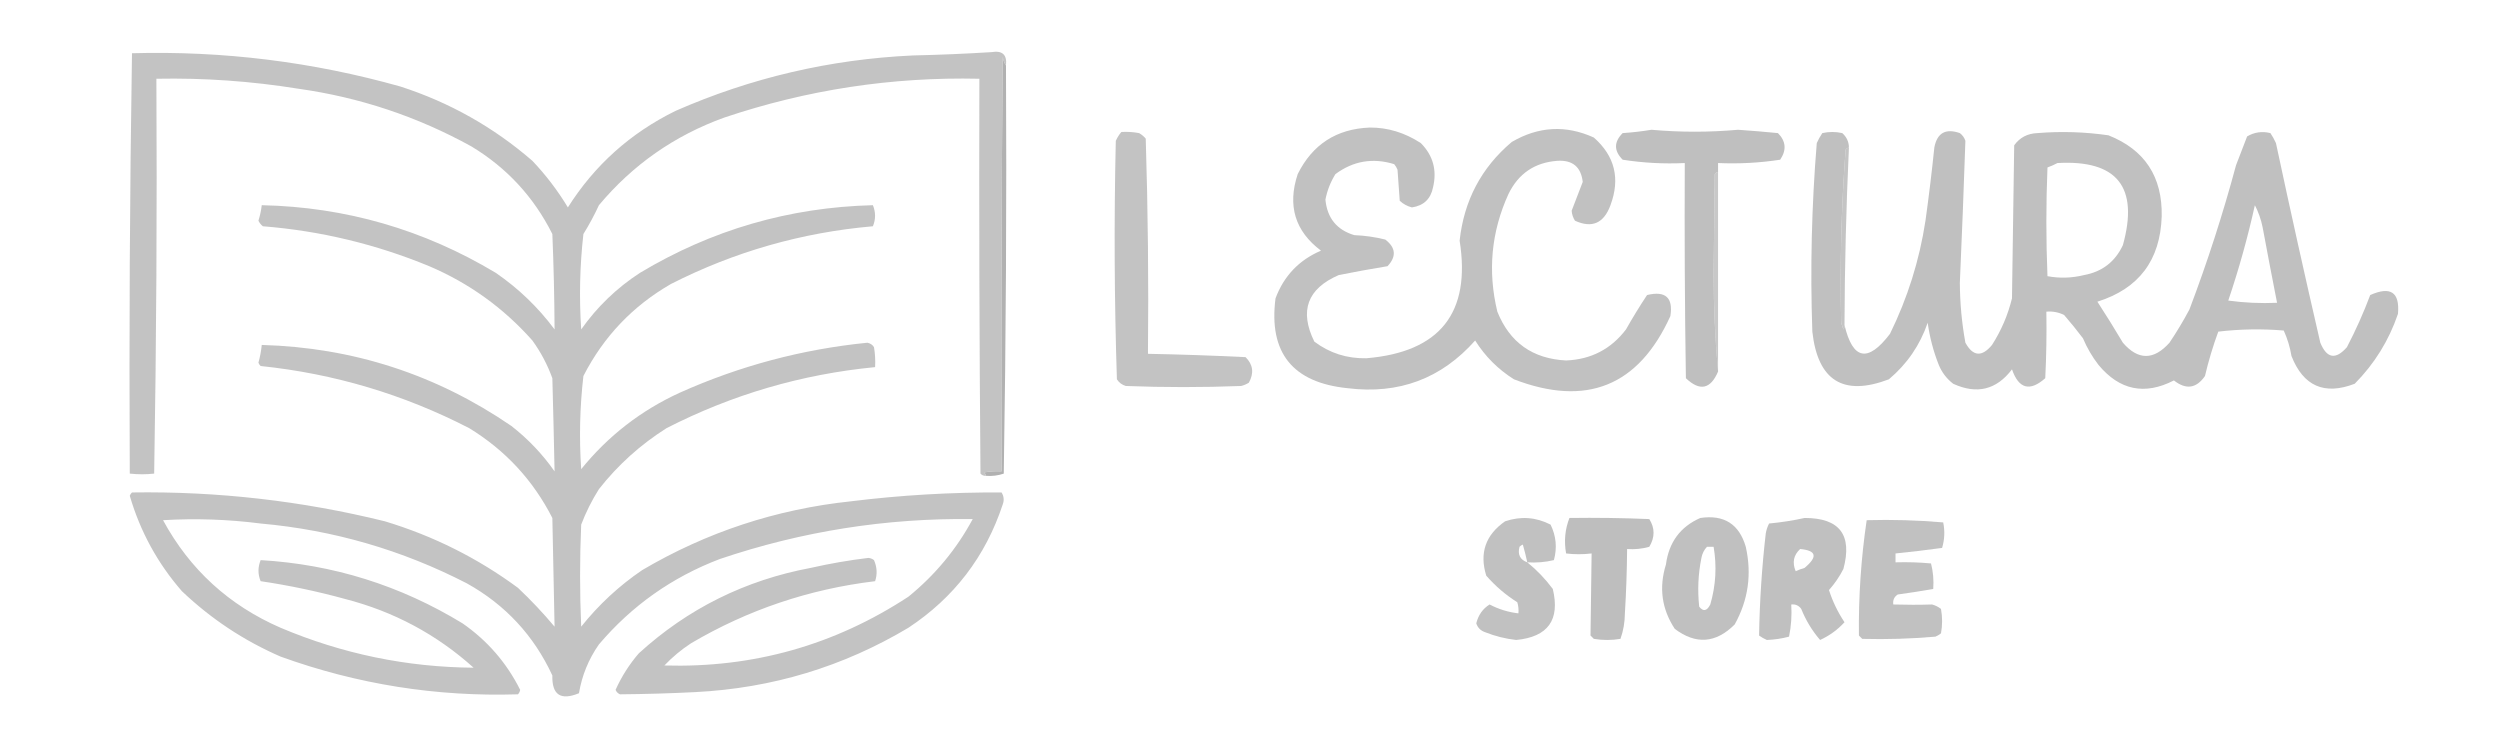 <?xml version="1.0" encoding="UTF-8"?>
<!DOCTYPE svg PUBLIC "-//W3C//DTD SVG 1.1//EN" "http://www.w3.org/Graphics/SVG/1.1/DTD/svg11.dtd">
<svg xmlns="http://www.w3.org/2000/svg" version="1.1" width="1127px" height="340px" style="shape-rendering:geometricPrecision; text-rendering:geometricPrecision; image-rendering:optimizeQuality; fill-rule:evenodd; clip-rule:evenodd" xmlns:xlink="http://www.w3.org/1999/xlink">
<g><path style="opacity:0.944" fill="#bfbfbf" d="M 453.5,29.5 C 452.71,28.392 452.21,27.058 452,25.5C 451.5,87.832 451.333,150.166 451.5,212.5C 448.813,212.336 446.146,212.503 443.5,213C 444.056,213.383 444.389,213.883 444.5,214.5C 443.504,214.586 442.671,214.252 442,213.5C 441.5,154.168 441.333,94.834 441.5,35.5C 402.139,34.616 363.806,40.449 326.5,53C 304.068,61.111 285.235,74.278 270,92.5C 267.921,96.993 265.588,101.326 263,105.5C 261.385,119.765 261.052,134.098 262,148.5C 269.21,138.29 278.043,129.79 288.5,123C 320.834,103.61 355.834,93.444 393.5,92.5C 394.799,95.699 394.799,98.865 393.5,102C 361.433,104.803 331.099,113.469 302.5,128C 285.258,137.91 272.091,151.743 263,169.5C 261.386,183.431 261.053,197.431 262,211.5C 274.135,196.516 288.968,185.016 306.5,177C 333.414,164.948 361.581,157.448 391,154.5C 392.326,154.755 393.326,155.422 394,156.5C 394.498,159.482 394.665,162.482 394.5,165.5C 361.375,168.71 330.042,177.877 300.5,193C 288.737,200.431 278.571,209.597 270,220.5C 266.785,225.596 264.119,230.929 262,236.5C 261.333,251.833 261.333,267.167 262,282.5C 269.912,272.586 279.078,264.086 289.5,257C 318.531,239.904 349.864,229.571 383.5,226C 406.094,223.21 428.76,221.877 451.5,222C 452.576,223.726 452.743,225.559 452,227.5C 444.246,250.919 430.08,269.419 409.5,283C 380.059,300.57 348.059,310.237 313.5,312C 302.154,312.574 290.821,312.907 279.5,313C 278.572,312.612 277.905,311.945 277.5,311C 280.195,304.975 283.695,299.475 288,294.5C 310.056,274.389 335.889,261.556 365.5,256C 374.095,254.048 382.761,252.548 391.5,251.5C 392.442,251.608 393.275,251.941 394,252.5C 395.383,255.688 395.549,258.854 394.5,262C 364.79,265.57 337.123,274.903 311.5,290C 307.131,292.857 303.131,296.19 299.5,300C 339.514,301.166 376.181,290.833 409.5,269C 421.541,259.221 431.208,247.554 438.5,234C 399.463,233.506 361.463,239.506 324.5,252C 302.978,260.204 284.812,273.038 270,290.5C 265.339,297.155 262.339,304.488 261,312.5C 252.768,315.913 248.768,313.247 249,304.5C 240.662,286.496 227.829,272.662 210.5,263C 181.309,247.95 150.309,238.95 117.5,236C 102.857,234.12 88.19,233.62 73.5,234.5C 85.531,256.692 103.198,272.859 126.5,283C 154.353,294.77 183.353,300.77 213.5,301C 196.807,285.983 177.473,275.65 155.5,270C 142.991,266.565 130.324,263.898 117.5,262C 116.201,258.865 116.201,255.699 117.5,252.5C 150.139,254.414 180.472,263.914 208.5,281C 219.73,288.802 228.396,298.802 234.5,311C 234.355,311.772 234.022,312.439 233.5,313C 196.735,314.15 161.068,308.483 126.5,296C 109.931,288.798 95.098,278.965 82,266.5C 71.047,253.931 63.213,239.597 58.5,223.5C 58.709,222.914 59.043,222.414 59.5,222C 98.055,221.432 136.055,225.765 173.5,235C 195.324,241.592 215.324,251.592 233.5,265C 239.366,270.531 244.866,276.365 250,282.5C 249.697,266.245 249.363,249.912 249,233.5C 240.316,216.482 227.816,202.982 211.5,193C 181.965,177.781 150.632,168.448 117.5,165C 117.043,164.586 116.709,164.086 116.5,163.5C 117.23,160.891 117.73,158.224 118,155.5C 159.113,156.649 196.613,168.816 230.5,192C 238.068,197.899 244.568,204.732 250,212.5C 249.719,198.553 249.386,184.553 249,170.5C 246.779,164.39 243.779,158.723 240,153.5C 227.013,138.846 211.513,127.68 193.5,120C 169.449,110.071 144.449,104.071 118.5,102C 117.643,101.311 116.977,100.478 116.5,99.5C 117.213,97.224 117.713,94.891 118,92.5C 155.788,93.315 190.955,103.482 223.5,123C 233.75,130.039 242.583,138.539 250,148.5C 249.931,134.318 249.598,119.985 249,105.5C 240.625,88.793 228.459,75.627 212.5,66C 188.118,52.539 162.118,43.873 134.5,40C 113.299,36.58 91.965,35.08 70.5,35.5C 70.833,94.837 70.5,154.17 69.5,213.5C 65.924,213.907 62.258,213.907 58.5,213.5C 58.169,150.262 58.502,87.095 59.5,24C 100.596,22.863 140.929,27.863 180.5,39C 202.652,46.157 222.485,57.323 240,72.5C 246.101,78.931 251.434,85.931 256,93.5C 268.007,74.5 284.174,60 304.5,50C 338.54,35.056 374.206,26.723 411.5,25C 423.347,24.736 435.18,24.236 447,23.5C 451.87,22.673 454.036,24.673 453.5,29.5 Z"/></g>
<g><path style="opacity:1" fill="#b1b1b1" d="M 453.5,29.5 C 453.833,90.837 453.5,152.17 452.5,213.5C 449.916,214.393 447.249,214.726 444.5,214.5C 444.389,213.883 444.056,213.383 443.5,213C 446.146,212.503 448.813,212.336 451.5,212.5C 451.333,150.166 451.5,87.832 452,25.5C 452.21,27.058 452.71,28.392 453.5,29.5 Z"/></g>
<g><path style="opacity:0.953" fill="#bebebe" d="M 617.5,57.5 C 625.586,57.452 633.253,59.785 640.5,64.5C 646.033,70.08 647.866,76.746 646,84.5C 644.959,89.707 641.792,92.707 636.5,93.5C 634.386,92.966 632.552,91.966 631,90.5C 630.667,85.833 630.333,81.167 630,76.5C 629.626,75.584 629.126,74.75 628.5,74C 618.866,71.036 610.032,72.536 602,78.5C 599.783,82.094 598.283,85.927 597.5,90C 598.303,98.305 602.636,103.638 610.5,106C 615.251,106.189 619.917,106.855 624.5,108C 629.247,111.648 629.58,115.648 625.5,120C 618.179,121.202 610.845,122.535 603.5,124C 589.342,130.14 585.675,140.14 592.5,154C 599.399,159.188 607.232,161.688 616,161.5C 649.162,158.698 663.162,141.031 658,108.5C 659.957,90.413 667.79,75.58 681.5,64C 693.578,56.943 705.911,56.276 718.5,62C 727.974,70.35 730.474,80.516 726,92.5C 723.013,100.668 717.679,103.001 710,99.5C 709.125,98.127 708.625,96.627 708.5,95C 710.167,90.667 711.833,86.333 713.5,82C 712.711,75.215 708.878,72.049 702,72.5C 691.813,73.264 684.48,78.264 680,87.5C 672.251,104.531 670.584,122.198 675,140.5C 680.586,154.407 690.92,161.74 706,162.5C 717.254,162.041 726.254,157.374 733,148.5C 735.982,143.22 739.149,138.053 742.5,133C 750.827,130.997 754.327,134.164 753,142.5C 738.672,174.065 715.172,183.565 682.5,171C 675.333,166.5 669.5,160.667 665,153.5C 649.759,170.697 630.592,177.864 607.5,175C 582.687,172.485 571.854,158.985 575,134.5C 578.771,124.396 585.604,117.229 595.5,113C 583.795,104.207 580.295,92.707 585,78.5C 591.672,65.08 602.505,58.08 617.5,57.5 Z"/></g>
<g><path style="opacity:0.958" fill="#bebebe" d="M 833.5,66.5 C 832.883,66.611 832.383,66.944 832,67.5C 830.057,93.471 829.39,119.471 830,145.5C 830.333,146.5 830.667,147.5 831,148.5C 831.464,147.906 831.631,147.239 831.5,146.5C 835.217,162.262 842.05,163.595 852,150.5C 859.946,134.327 865.28,117.327 868,99.5C 869.531,88.524 870.864,77.524 872,66.5C 873.239,59.928 877.073,57.762 883.5,60C 884.701,60.903 885.535,62.069 886,63.5C 885.278,84.818 884.445,106.151 883.5,127.5C 883.541,136.578 884.374,145.578 886,154.5C 889.427,160.714 893.427,161.048 898,155.5C 902.163,149.015 905.163,142.015 907,134.5C 907.333,111.5 907.667,88.5 908,65.5C 910.521,61.987 914.021,60.154 918.5,60C 929.217,59.125 939.884,59.459 950.5,61C 966.844,67.486 974.844,79.653 974.5,97.5C 973.869,117.305 964.202,130.139 945.5,136C 949.459,142.083 953.292,148.249 957,154.5C 963.877,162.448 970.877,162.448 978,154.5C 981.252,149.666 984.252,144.666 987,139.5C 995.076,118.2 1002.08,96.533 1008,74.5C 1009.65,70.211 1011.32,65.878 1013,61.5C 1016.26,59.572 1019.76,59.072 1023.5,60C 1024.46,61.419 1025.29,62.919 1026,64.5C 1032.42,94.584 1039.08,124.583 1046,154.5C 1048.93,161.618 1052.93,162.285 1058,156.5C 1061.98,148.863 1065.48,141.029 1068.5,133C 1077.72,128.912 1081.88,131.746 1081,141.5C 1076.92,153.494 1070.42,163.994 1061.5,173C 1047.84,178.254 1038.34,174.087 1033,160.5C 1032.33,156.475 1031.17,152.641 1029.5,149C 1019.59,148.182 1009.76,148.349 1000,149.5C 997.595,156.047 995.595,162.714 994,169.5C 990.127,175.129 985.461,175.796 980,171.5C 966.842,178.268 955.509,175.935 946,164.5C 943.148,160.796 940.815,156.796 939,152.5C 936.287,148.908 933.453,145.408 930.5,142C 927.986,140.748 925.32,140.248 922.5,140.5C 922.666,150.506 922.5,160.506 922,170.5C 915.045,176.641 910.045,175.308 907,166.5C 900.02,175.732 891.187,177.898 880.5,173C 877.567,170.736 875.4,167.902 874,164.5C 871.573,158.368 869.907,152.034 869,145.5C 865.525,155.617 859.691,164.117 851.5,171C 830.953,178.797 819.453,171.63 817,149.5C 816.013,121.126 816.679,92.792 819,64.5C 819.707,62.919 820.54,61.419 821.5,60C 824.5,59.333 827.5,59.333 830.5,60C 832.451,61.734 833.451,63.901 833.5,66.5 Z M 927.5,73.5 C 954.43,71.987 964.264,84.321 957,110.5C 953.503,117.993 947.67,122.493 939.5,124C 933.959,125.363 928.459,125.529 923,124.5C 922.333,108.167 922.333,91.833 923,75.5C 924.622,74.901 926.122,74.234 927.5,73.5 Z M 1016.5,92.5 C 1018.09,95.557 1019.26,98.89 1020,102.5C 1022.11,113.869 1024.27,125.202 1026.5,136.5C 1019.14,136.831 1011.8,136.497 1004.5,135.5C 1009.28,121.357 1013.28,107.024 1016.5,92.5 Z"/></g>
<g><path style="opacity:0.923" fill="#bfbfbf" d="M 505.5,59.5 C 508.187,59.336 510.854,59.503 513.5,60C 514.646,60.645 515.646,61.478 516.5,62.5C 517.5,94.826 517.833,127.16 517.5,159.5C 532.172,159.778 546.839,160.278 561.5,161C 564.88,164.331 565.38,168.164 563,172.5C 561.933,173.191 560.766,173.691 559.5,174C 542.167,174.667 524.833,174.667 507.5,174C 505.777,173.477 504.444,172.477 503.5,171C 502.343,135.196 502.176,99.363 503,63.5C 503.662,62.016 504.496,60.683 505.5,59.5 Z"/></g>
<g><path style="opacity:0.98" fill="#bebebe" d="M 774.5,77.5 C 773.883,77.611 773.383,77.944 773,78.5C 772.833,93.333 772.667,108.167 772.5,123C 772.501,138.182 773.167,153.015 774.5,167.5C 771.118,175.476 766.285,176.476 760,170.5C 759.5,138.168 759.333,105.835 759.5,73.5C 750.06,73.945 740.726,73.445 731.5,72C 727.5,68 727.5,64 731.5,60C 735.863,59.709 740.196,59.209 744.5,58.5C 757.459,59.663 770.459,59.663 783.5,58.5C 789.507,58.91 795.507,59.41 801.5,60C 805.115,63.659 805.448,67.659 802.5,72C 793.248,73.417 783.915,73.917 774.5,73.5C 774.5,74.833 774.5,76.167 774.5,77.5 Z"/></g>
<g><path style="opacity:0.682" fill="#aeaeae" d="M 774.5,77.5 C 774.5,107.5 774.5,137.5 774.5,167.5C 773.167,153.015 772.501,138.182 772.5,123C 772.667,108.167 772.833,93.333 773,78.5C 773.383,77.944 773.883,77.611 774.5,77.5 Z"/></g>
<g><path style="opacity:0.768" fill="#b2b2b2" d="M 833.5,66.5 C 832.259,93.15 831.593,119.817 831.5,146.5C 831.631,147.239 831.464,147.906 831,148.5C 830.667,147.5 830.333,146.5 830,145.5C 829.39,119.471 830.057,93.471 832,67.5C 832.383,66.944 832.883,66.611 833.5,66.5 Z"/></g>
<g><path style="opacity:0.95" fill="#bebebe" d="M 688.5,253.5 C 692.803,256.971 696.636,260.971 700,265.5C 703.349,279.458 697.849,287.125 683.5,288.5C 678.68,287.962 674.013,286.795 669.5,285C 667.487,284.32 666.154,282.987 665.5,281C 666.441,277.237 668.441,274.404 671.5,272.5C 675.594,274.643 679.928,275.976 684.5,276.5C 684.66,274.801 684.494,273.134 684,271.5C 678.775,268.21 674.108,264.21 670,259.5C 666.848,249.299 669.682,241.132 678.5,235C 685.599,232.616 692.433,233.116 699,236.5C 701.512,241.636 702.012,246.969 700.5,252.5C 696.571,253.433 692.571,253.766 688.5,253.5 Z M 688.5,253.5 C 685.246,252.327 684.08,249.994 685,246.5C 685.414,246.043 685.914,245.709 686.5,245.5C 687.26,248.187 687.927,250.853 688.5,253.5 Z"/></g>
<g><path style="opacity:0.954" fill="#bdbdbd" d="M 766.5,233.5 C 777.184,231.918 784.017,236.252 787,246.5C 789.774,258.848 788.108,270.514 782,281.5C 773.513,290.002 764.513,290.668 755,283.5C 749.108,274.585 747.775,264.919 751,254.5C 752.328,244.454 757.494,237.454 766.5,233.5 Z M 769.5,246.5 C 770.5,246.5 771.5,246.5 772.5,246.5C 773.992,255.265 773.492,263.932 771,272.5C 769.494,275.474 767.828,275.807 766,273.5C 765.199,266.111 765.533,258.777 767,251.5C 767.366,249.548 768.199,247.882 769.5,246.5 Z"/></g>
<g><path style="opacity:0.959" fill="#bebebe" d="M 813.5,233.5 C 829.306,233.48 835.139,241.147 831,256.5C 829.26,259.915 827.094,263.082 824.5,266C 826.168,271.169 828.502,276.003 831.5,280.5C 828.403,283.888 824.736,286.555 820.5,288.5C 816.928,284.369 814.094,279.702 812,274.5C 810.89,272.963 809.39,272.297 807.5,272.5C 807.803,277.43 807.469,282.263 806.5,287C 803.244,287.87 799.911,288.37 796.5,288.5C 795.252,287.96 794.085,287.293 793,286.5C 793.246,271.135 794.246,255.802 796,240.5C 796.273,238.899 796.773,237.399 797.5,236C 803.025,235.48 808.358,234.647 813.5,233.5 Z M 811.5,247.5 C 818.869,248.154 819.535,250.987 813.5,256C 812.128,256.402 810.795,256.902 809.5,257.5C 807.863,253.588 808.529,250.254 811.5,247.5 Z"/></g>
<g><path style="opacity:0.983" fill="#bdbdbd" d="M 707.5,233.5 C 719.505,233.333 731.505,233.5 743.5,234C 746.062,238.077 746.062,242.244 743.5,246.5C 740.242,247.417 736.909,247.751 733.5,247.5C 733.426,257.174 733.092,266.841 732.5,276.5C 732.458,280.595 731.792,284.429 730.5,288C 726.5,288.667 722.5,288.667 718.5,288C 718,287.5 717.5,287 717,286.5C 717.138,274.179 717.305,261.846 717.5,249.5C 713.561,249.959 709.727,249.959 706,249.5C 705.003,243.95 705.503,238.617 707.5,233.5 Z"/></g>
<g><path style="opacity:0.953" fill="#bebebe" d="M 841.5,234.5 C 853.081,234.179 864.581,234.512 876,235.5C 876.793,239.423 876.626,243.256 875.5,247C 868.506,247.966 861.506,248.799 854.5,249.5C 854.5,250.833 854.5,252.167 854.5,253.5C 859.844,253.334 865.177,253.501 870.5,254C 871.46,257.73 871.793,261.563 871.5,265.5C 866.197,266.439 860.863,267.273 855.5,268C 853.893,269.049 853.227,270.549 853.5,272.5C 859.442,272.682 865.275,272.682 871,272.5C 872.473,272.903 873.806,273.57 875,274.5C 875.667,278.167 875.667,281.833 875,285.5C 874.25,286.126 873.416,286.626 872.5,287C 861.508,287.961 850.508,288.294 839.5,288C 839,287.5 838.5,287 838,286.5C 837.797,269.038 838.964,251.704 841.5,234.5 Z"/></g>
</svg>
